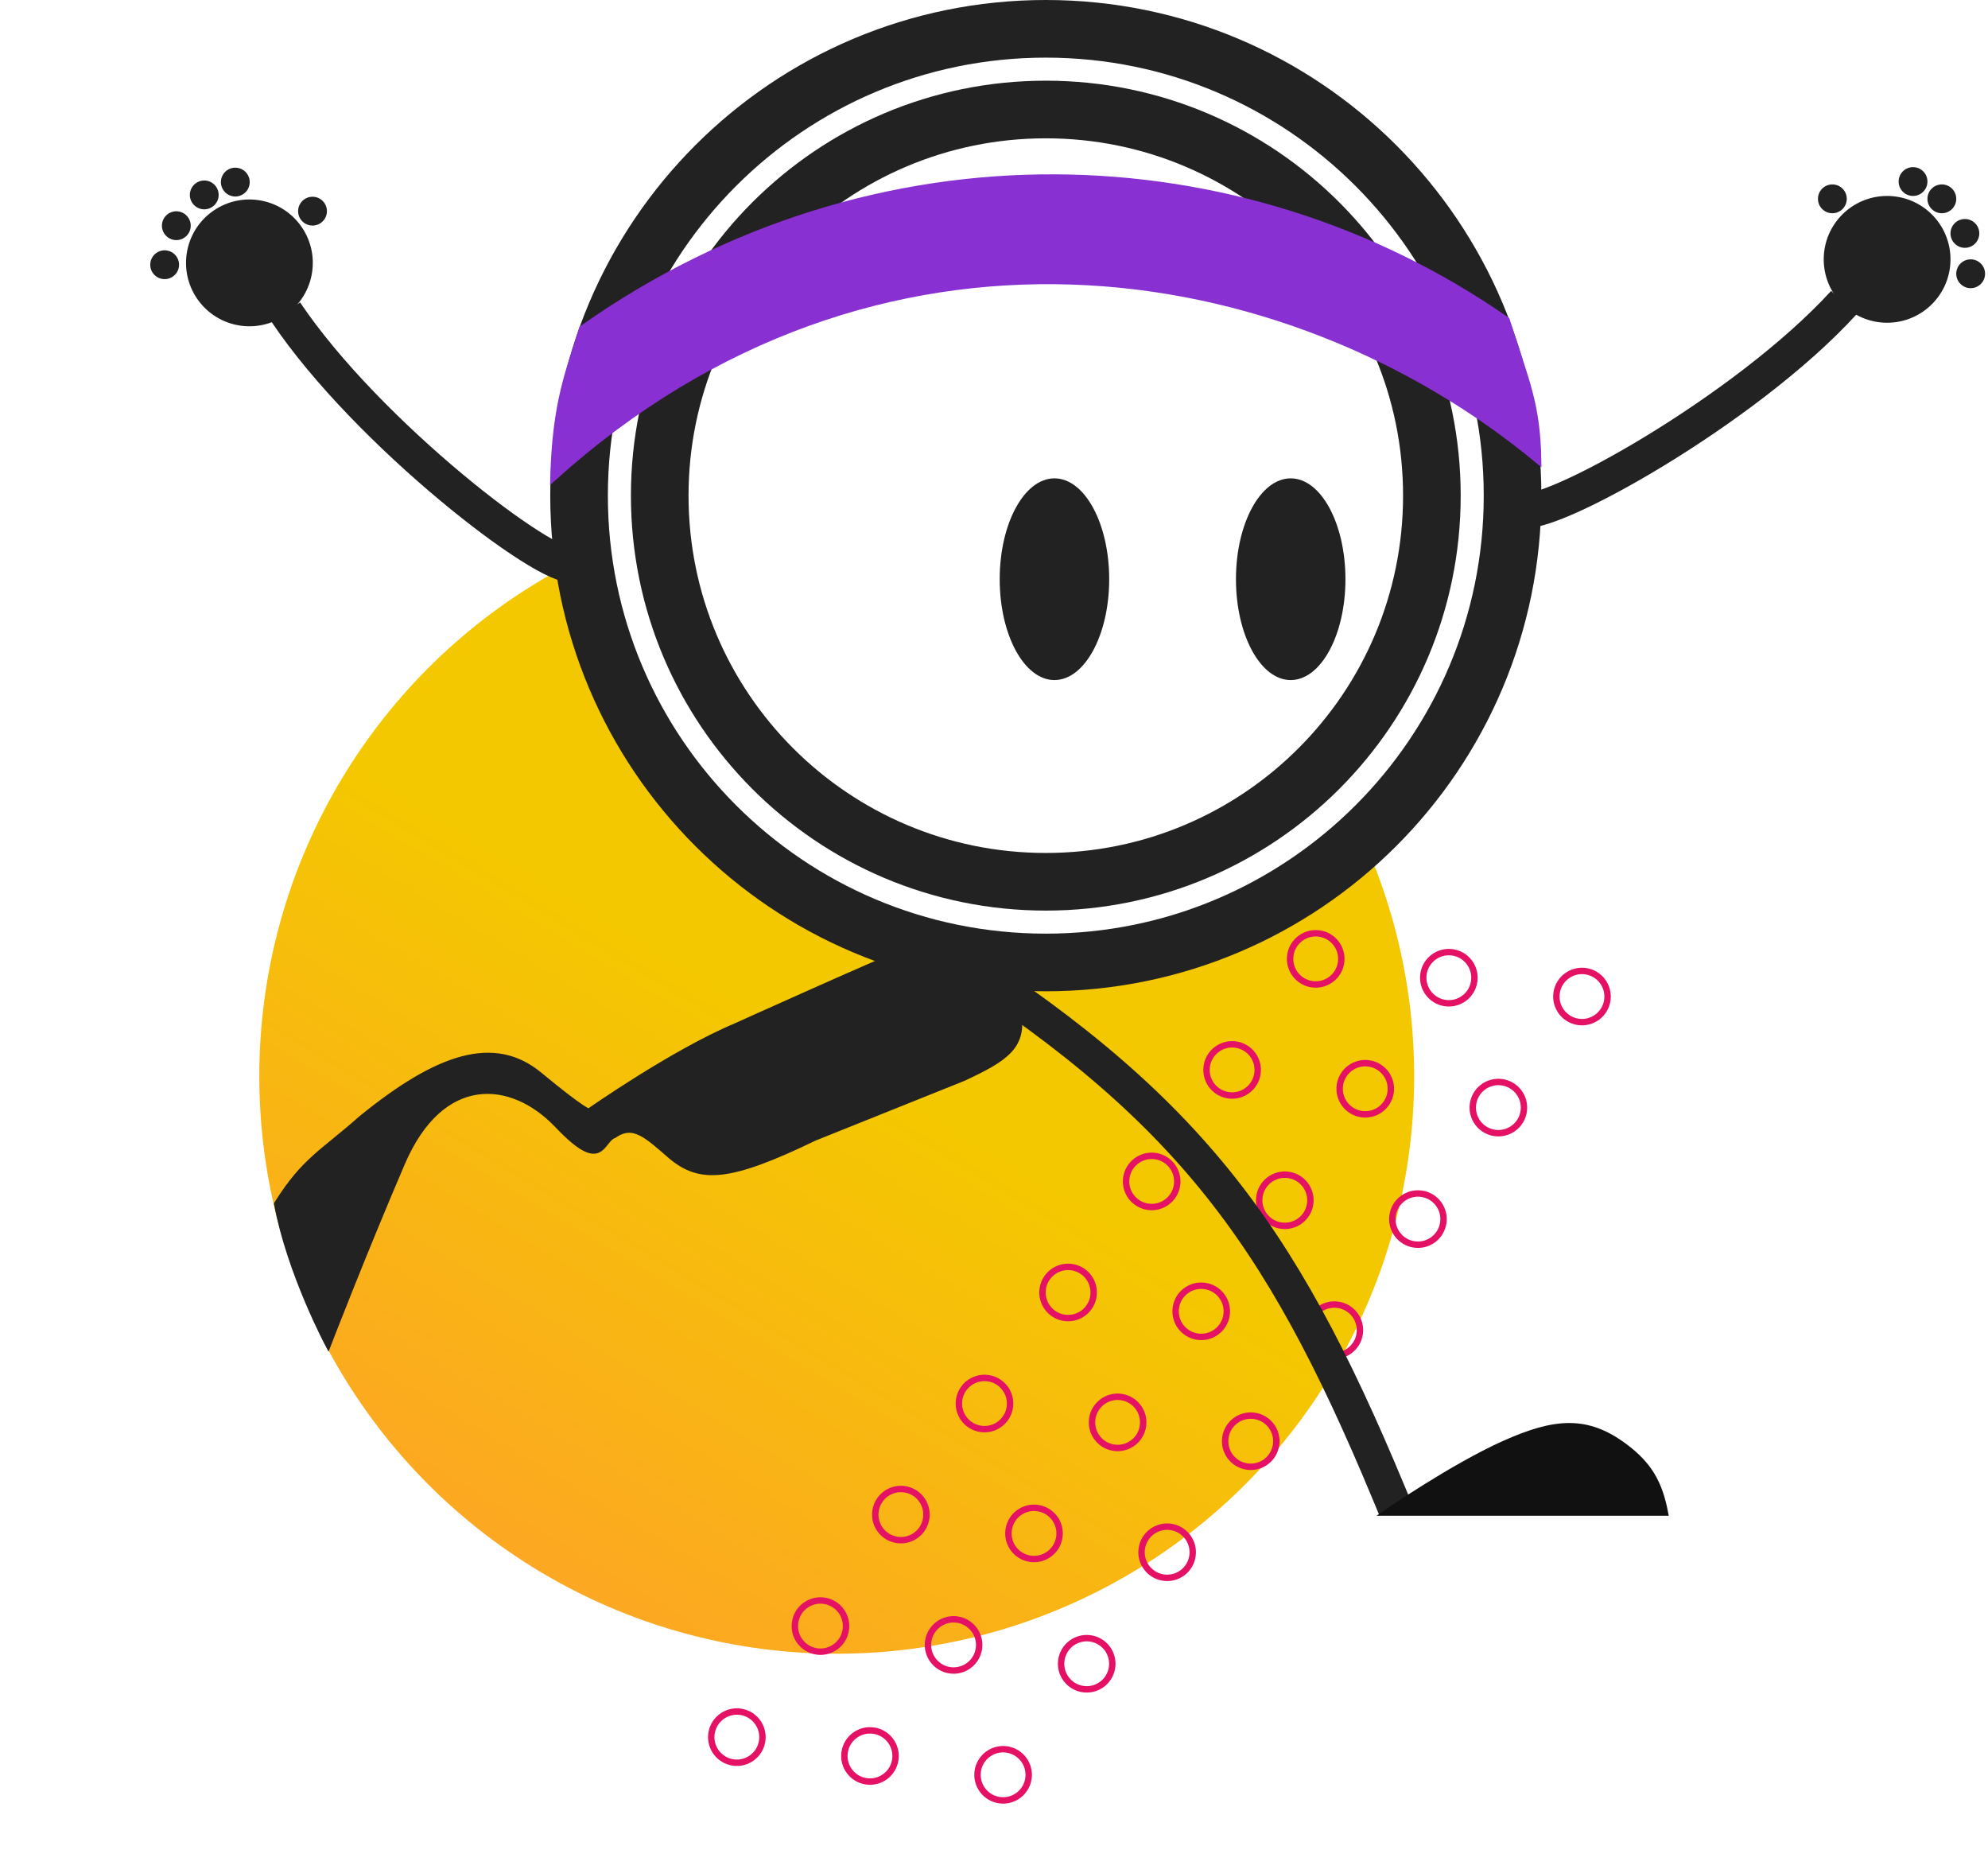 <svg width="621" height="585" viewBox="0 0 621 585" fill="none" xmlns="http://www.w3.org/2000/svg">
<g filter="url(#filter0_i_89_19908)">
<circle cx="261.375" cy="336.125" r="180.375" fill="url(#paint0_linear_89_19908)"/>
</g>
<path d="M409.875 307.4C414.249 308.019 418.297 304.974 418.916 300.599C419.535 296.225 416.49 292.177 412.115 291.558C407.741 290.939 403.693 293.984 403.074 298.359C402.455 302.733 405.5 306.781 409.875 307.4Z" stroke="#E41165" stroke-width="2"/>
<path d="M451.461 313.282C455.835 313.901 459.883 310.856 460.502 306.481C461.121 302.107 458.076 298.058 453.701 297.44C449.327 296.821 445.279 299.866 444.66 304.24C444.041 308.615 447.086 312.663 451.461 313.282Z" stroke="#E41165" stroke-width="2"/>
<path d="M493.047 319.164C497.421 319.783 501.469 316.738 502.088 312.363C502.707 307.989 499.662 303.941 495.287 303.322C490.913 302.703 486.865 305.748 486.246 310.123C485.627 314.497 488.672 318.545 493.047 319.164Z" stroke="#E41165" stroke-width="2"/>
<path d="M383.76 342.084C388.134 342.703 392.182 339.658 392.801 335.283C393.42 330.909 390.375 326.861 386 326.242C381.626 325.623 377.578 328.668 376.959 333.043C376.34 337.417 379.385 341.466 383.76 342.084Z" stroke="#E41165" stroke-width="2"/>
<path d="M425.346 347.966C429.72 348.585 433.768 345.54 434.387 341.165C435.006 336.791 431.961 332.743 427.586 332.124C423.212 331.505 419.164 334.55 418.545 338.925C417.926 343.299 420.971 347.347 425.346 347.966Z" stroke="#E41165" stroke-width="2"/>
<path d="M466.933 353.848C471.307 354.467 475.355 351.422 475.974 347.047C476.593 342.673 473.548 338.625 469.173 338.006C464.799 337.387 460.751 340.432 460.132 344.807C459.513 349.181 462.558 353.229 466.933 353.848Z" stroke="#E41165" stroke-width="2"/>
<path d="M358.636 376.909C363.01 377.528 367.058 374.483 367.677 370.108C368.296 365.734 365.251 361.686 360.876 361.067C356.502 360.448 352.454 363.493 351.835 367.868C351.216 372.242 354.261 376.29 358.636 376.909Z" stroke="#E41165" stroke-width="2"/>
<path d="M400.222 382.791C404.596 383.41 408.644 380.365 409.263 375.99C409.882 371.616 406.837 367.568 402.462 366.949C398.088 366.33 394.04 369.375 393.421 373.75C392.802 378.124 395.847 382.172 400.222 382.791Z" stroke="#E41165" stroke-width="2"/>
<path d="M441.808 388.673C446.182 389.292 450.23 386.247 450.849 381.872C451.468 377.498 448.423 373.45 444.048 372.831C439.674 372.212 435.626 375.257 435.007 379.632C434.388 384.006 437.433 388.054 441.808 388.673Z" stroke="#E41165" stroke-width="2"/>
<path d="M332.521 411.593C336.895 412.212 340.943 409.167 341.562 404.792C342.181 400.418 339.136 396.37 334.761 395.751C330.387 395.132 326.339 398.177 325.72 402.552C325.101 406.926 328.146 410.974 332.521 411.593Z" stroke="#E41165" stroke-width="2"/>
<path d="M374.107 417.475C378.481 418.094 382.529 415.049 383.148 410.674C383.767 406.3 380.722 402.252 376.347 401.633C371.973 401.014 367.925 404.059 367.306 408.434C366.687 412.808 369.732 416.856 374.107 417.475Z" stroke="#E41165" stroke-width="2"/>
<path d="M415.693 423.357C420.067 423.976 424.115 420.931 424.734 416.556C425.353 412.182 422.308 408.134 417.933 407.515C413.559 406.896 409.511 409.941 408.892 414.316C408.273 418.69 411.318 422.738 415.693 423.357Z" stroke="#E41165" stroke-width="2"/>
<path d="M306.406 446.278C310.78 446.897 314.828 443.852 315.447 439.477C316.066 435.103 313.021 431.055 308.646 430.436C304.272 429.817 300.224 432.862 299.605 437.237C298.986 441.611 302.031 445.659 306.406 446.278Z" stroke="#E41165" stroke-width="2"/>
<path d="M347.992 452.16C352.366 452.779 356.414 449.734 357.033 445.359C357.652 440.985 354.607 436.937 350.232 436.318C345.858 435.699 341.81 438.744 341.191 443.119C340.572 447.493 343.617 451.541 347.992 452.16Z" stroke="#E41165" stroke-width="2"/>
<path d="M389.578 458.042C393.952 458.661 398 455.616 398.619 451.242C399.238 446.867 396.193 442.819 391.818 442.2C387.444 441.581 383.396 444.626 382.777 449.001C382.158 453.375 385.203 457.424 389.578 458.042Z" stroke="#E41165" stroke-width="2"/>
<path d="M280.291 480.962C284.665 481.581 288.713 478.536 289.332 474.161C289.951 469.787 286.906 465.739 282.531 465.12C278.157 464.501 274.109 467.546 273.49 471.921C272.871 476.295 275.916 480.343 280.291 480.962Z" stroke="#E41165" stroke-width="2"/>
<path d="M321.877 486.844C326.251 487.463 330.299 484.418 330.918 480.043C331.537 475.669 328.492 471.62 324.117 471.002C319.743 470.383 315.695 473.428 315.076 477.803C314.457 482.177 317.502 486.225 321.877 486.844Z" stroke="#E41165" stroke-width="2"/>
<path d="M363.463 492.726C367.837 493.345 371.885 490.3 372.504 485.925C373.123 481.551 370.078 477.503 365.703 476.884C361.329 476.265 357.281 479.31 356.662 483.685C356.043 488.059 359.088 492.107 363.463 492.726Z" stroke="#E41165" stroke-width="2"/>
<path d="M255.167 515.787C259.541 516.406 263.589 513.361 264.208 508.986C264.827 504.612 261.782 500.564 257.407 499.945C253.033 499.326 248.985 502.371 248.366 506.746C247.747 511.12 250.792 515.168 255.167 515.787Z" stroke="#E41165" stroke-width="2"/>
<path d="M296.753 521.669C301.127 522.288 305.175 519.243 305.794 514.868C306.413 510.494 303.368 506.446 298.993 505.827C294.619 505.208 290.571 508.253 289.952 512.628C289.333 517.002 292.378 521.05 296.753 521.669Z" stroke="#E41165" stroke-width="2"/>
<path d="M338.339 527.551C342.713 528.17 346.761 525.125 347.38 520.75C347.999 516.376 344.954 512.328 340.579 511.709C336.205 511.09 332.157 514.135 331.538 518.51C330.919 522.884 333.964 526.932 338.339 527.551Z" stroke="#E41165" stroke-width="2"/>
<path d="M229.052 550.471C233.426 551.09 237.474 548.045 238.093 543.67C238.712 539.295 235.667 535.247 231.292 534.629C226.918 534.01 222.87 537.055 222.251 541.429C221.632 545.804 224.677 549.852 229.052 550.471Z" stroke="#E41165" stroke-width="2"/>
<path d="M270.638 556.353C275.012 556.972 279.06 553.927 279.679 549.552C280.298 545.178 277.253 541.13 272.878 540.511C268.504 539.892 264.456 542.937 263.837 547.312C263.218 551.686 266.263 555.734 270.638 556.353Z" stroke="#E41165" stroke-width="2"/>
<path d="M312.224 562.235C316.598 562.854 320.646 559.809 321.265 555.434C321.884 551.06 318.839 547.012 314.464 546.393C310.09 545.774 306.042 548.819 305.423 553.194C304.804 557.568 307.849 561.616 312.224 562.235Z" stroke="#E41165" stroke-width="2"/>
<path d="M472.482 154.8C472.482 235.323 407.205 300.6 326.682 300.6C246.159 300.6 180.882 235.323 180.882 154.8C180.882 74.277 246.159 9 326.682 9C407.205 9 472.482 74.277 472.482 154.8Z" fill="white" stroke="#222222" stroke-width="18"/>
<path d="M447.282 154.8C447.282 221.406 393.288 275.4 326.682 275.4C260.077 275.4 206.082 221.406 206.082 154.8C206.082 88.194 260.077 34.2 326.682 34.2C393.288 34.2 447.282 88.194 447.282 154.8Z" fill="white" stroke="#222222" stroke-width="18"/>
<path d="M329.382 212.4C338.826 212.4 346.482 198.297 346.482 180.9C346.482 163.503 338.826 149.4 329.382 149.4C319.938 149.4 312.282 163.503 312.282 180.9C312.282 198.297 319.938 212.4 329.382 212.4Z" fill="#222222"/>
<path d="M403.182 212.4C412.626 212.4 420.282 198.297 420.282 180.9C420.282 163.503 412.626 149.4 403.182 149.4C393.738 149.4 386.082 163.503 386.082 180.9C386.082 198.297 393.738 212.4 403.182 212.4Z" fill="#222222"/>
<path d="M181.782 102.6C177.797 115.749 173.403 125.199 172.782 149.4C273.582 58.5 401.382 78.3 480.582 144C480.278 126.145 476.868 119.345 470.682 99.9C387.882 42.3 273.582 37.8 181.782 102.6Z" fill="#8830D1" stroke="#8830D1" stroke-width="1.8"/>
<path d="M290.682 294.387C369.982 344.156 399.475 383.619 433.782 466.2" stroke="#222222" stroke-width="10.8" stroke-linecap="square"/>
<path d="M72.836 61.322C70.378 60.953 68.685 58.662 69.053 56.204C69.422 53.746 71.713 52.053 74.171 52.421C76.629 52.79 78.322 55.081 77.954 57.539C77.585 59.997 75.294 61.69 72.836 61.322Z" fill="#222222"/>
<path d="M96.957 70.4C94.499 70.031 92.805 67.74 93.174 65.282C93.543 62.824 95.834 61.13 98.292 61.499C100.75 61.868 102.443 64.159 102.075 66.617C101.706 69.075 99.415 70.768 96.957 70.4Z" fill="#222222"/>
<path d="M63.135 65.328C60.677 64.959 58.983 62.668 59.352 60.21C59.721 57.752 62.012 56.058 64.47 56.427C66.927 56.796 68.621 59.087 68.252 61.545C67.884 64.002 65.593 65.696 63.135 65.328Z" fill="#222222"/>
<path d="M54.412 74.94C51.955 74.572 50.261 72.28 50.63 69.823C50.998 67.365 53.289 65.671 55.747 66.04C58.205 66.409 59.899 68.7 59.53 71.157C59.161 73.615 56.87 75.309 54.412 74.94Z" fill="#222222"/>
<path d="M50.764 87.133C48.306 86.764 46.612 84.473 46.981 82.015C47.349 79.558 49.641 77.864 52.099 78.233C54.556 78.601 56.25 80.892 55.881 83.35C55.513 85.808 53.221 87.501 50.764 87.133Z" fill="#222222"/>
<path d="M89.258 97.457C114.785 135.479 171.236 178.741 179.332 176.491" stroke="#222222" stroke-width="10.8"/>
<path d="M74.973 101.685C64.158 100.063 56.706 89.982 58.328 79.167C59.95 68.353 70.032 60.901 80.846 62.523C91.66 64.145 99.112 74.226 97.49 85.041C95.868 95.855 85.787 103.307 74.973 101.685Z" fill="#222222"/>
<path d="M597.583 61.2C600.068 61.2 602.083 59.185 602.083 56.7C602.083 54.215 600.068 52.2 597.583 52.2C595.098 52.2 593.083 54.215 593.083 56.7C593.083 59.185 595.098 61.2 597.583 61.2Z" fill="#222222"/>
<path d="M572.383 66.6C574.868 66.6 576.883 64.585 576.883 62.1C576.883 59.615 574.868 57.6 572.383 57.6C569.898 57.6 567.883 59.615 567.883 62.1C567.883 64.585 569.898 66.6 572.383 66.6Z" fill="#222222"/>
<path d="M606.583 66.6C609.068 66.6 611.083 64.585 611.083 62.1C611.083 59.615 609.068 57.6 606.583 57.6C604.098 57.6 602.083 59.615 602.083 62.1C602.083 64.585 604.098 66.6 606.583 66.6Z" fill="#222222"/>
<path d="M613.783 77.4C616.268 77.4 618.283 75.385 618.283 72.9C618.283 70.415 616.268 68.4 613.783 68.4C611.298 68.4 609.283 70.415 609.283 72.9C609.283 75.385 611.298 77.4 613.783 77.4Z" fill="#222222"/>
<path d="M615.583 90C618.068 90 620.083 87.985 620.083 85.5C620.083 83.015 618.068 81 615.583 81C613.098 81 611.083 83.015 611.083 85.5C611.083 87.985 613.098 90 615.583 90Z" fill="#222222"/>
<path d="M575.983 94.5C545.099 128.315 482.856 162.726 475.183 159.3" stroke="#222222" stroke-width="10.8"/>
<path d="M589.483 100.8C600.418 100.8 609.283 91.935 609.283 81C609.283 70.065 600.418 61.2 589.483 61.2C578.548 61.2 569.683 70.065 569.683 81C569.683 91.935 578.548 100.8 589.483 100.8Z" fill="#222222"/>
<path d="M318.218 316.949L309.545 299.193C306.49 294.179 298.707 290.828 287.42 295.178C276.132 299.528 229.809 320.477 229.809 320.477C210.109 328.764 183.938 347.153 183.938 347.153C183.938 347.153 182.494 347.267 168.494 335.695C154.495 324.122 137.089 329.606 112.868 349.311C100.955 359.911 95.145 362.21 86.5 376C90.5 397.5 102.5 420 102.5 420C102.5 420 113.327 391.92 125.604 363.288C137.88 334.656 159.825 336.38 174.096 351.388C188.367 366.397 187.552 356.088 191.796 354.6C197.968 350.272 202.248 354.812 209.768 361.248C218.776 368.719 227.841 368.255 254.378 355.419L300.883 336.76C313.812 330.752 319.654 326.989 318.218 316.949Z" fill="#222222" stroke="#222222" stroke-width="1.8"/>
<path d="M520.183 472.5H432.883C432.883 472.5 453.796 458.065 469.783 450.9C485.769 443.734 495.765 442.947 507.583 451.8C515.157 457.473 518.431 463.213 520.183 472.5Z" fill="#111111" stroke="#111111" stroke-width="1.8"/>
<defs>
<filter id="filter0_i_89_19908" x="81" y="155.75" width="360.75" height="360.75" filterUnits="userSpaceOnUse" color-interpolation-filters="sRGB">
<feFlood flood-opacity="0" result="BackgroundImageFix"/>
<feBlend mode="normal" in="SourceGraphic" in2="BackgroundImageFix" result="shape"/>
<feColorMatrix in="SourceAlpha" type="matrix" values="0 0 0 0 0 0 0 0 0 0 0 0 0 0 0 0 0 0 127 0" result="hardAlpha"/>
<feOffset/>
<feGaussianBlur stdDeviation="4"/>
<feComposite in2="hardAlpha" operator="arithmetic" k2="-1" k3="1"/>
<feColorMatrix type="matrix" values="0 0 0 0 0.82 0 0 0 0 0.192 0 0 0 0 0.4 0 0 0 0.15 0"/>
<feBlend mode="normal" in2="shape" result="effect1_innerShadow_89_19908"/>
</filter>
<linearGradient id="paint0_linear_89_19908" x1="303.5" y1="353.5" x2="178" y2="561" gradientUnits="userSpaceOnUse">
<stop stop-color="#F4C800"/>
<stop offset="1" stop-color="#FF9E2C"/>
</linearGradient>
</defs>
</svg>
